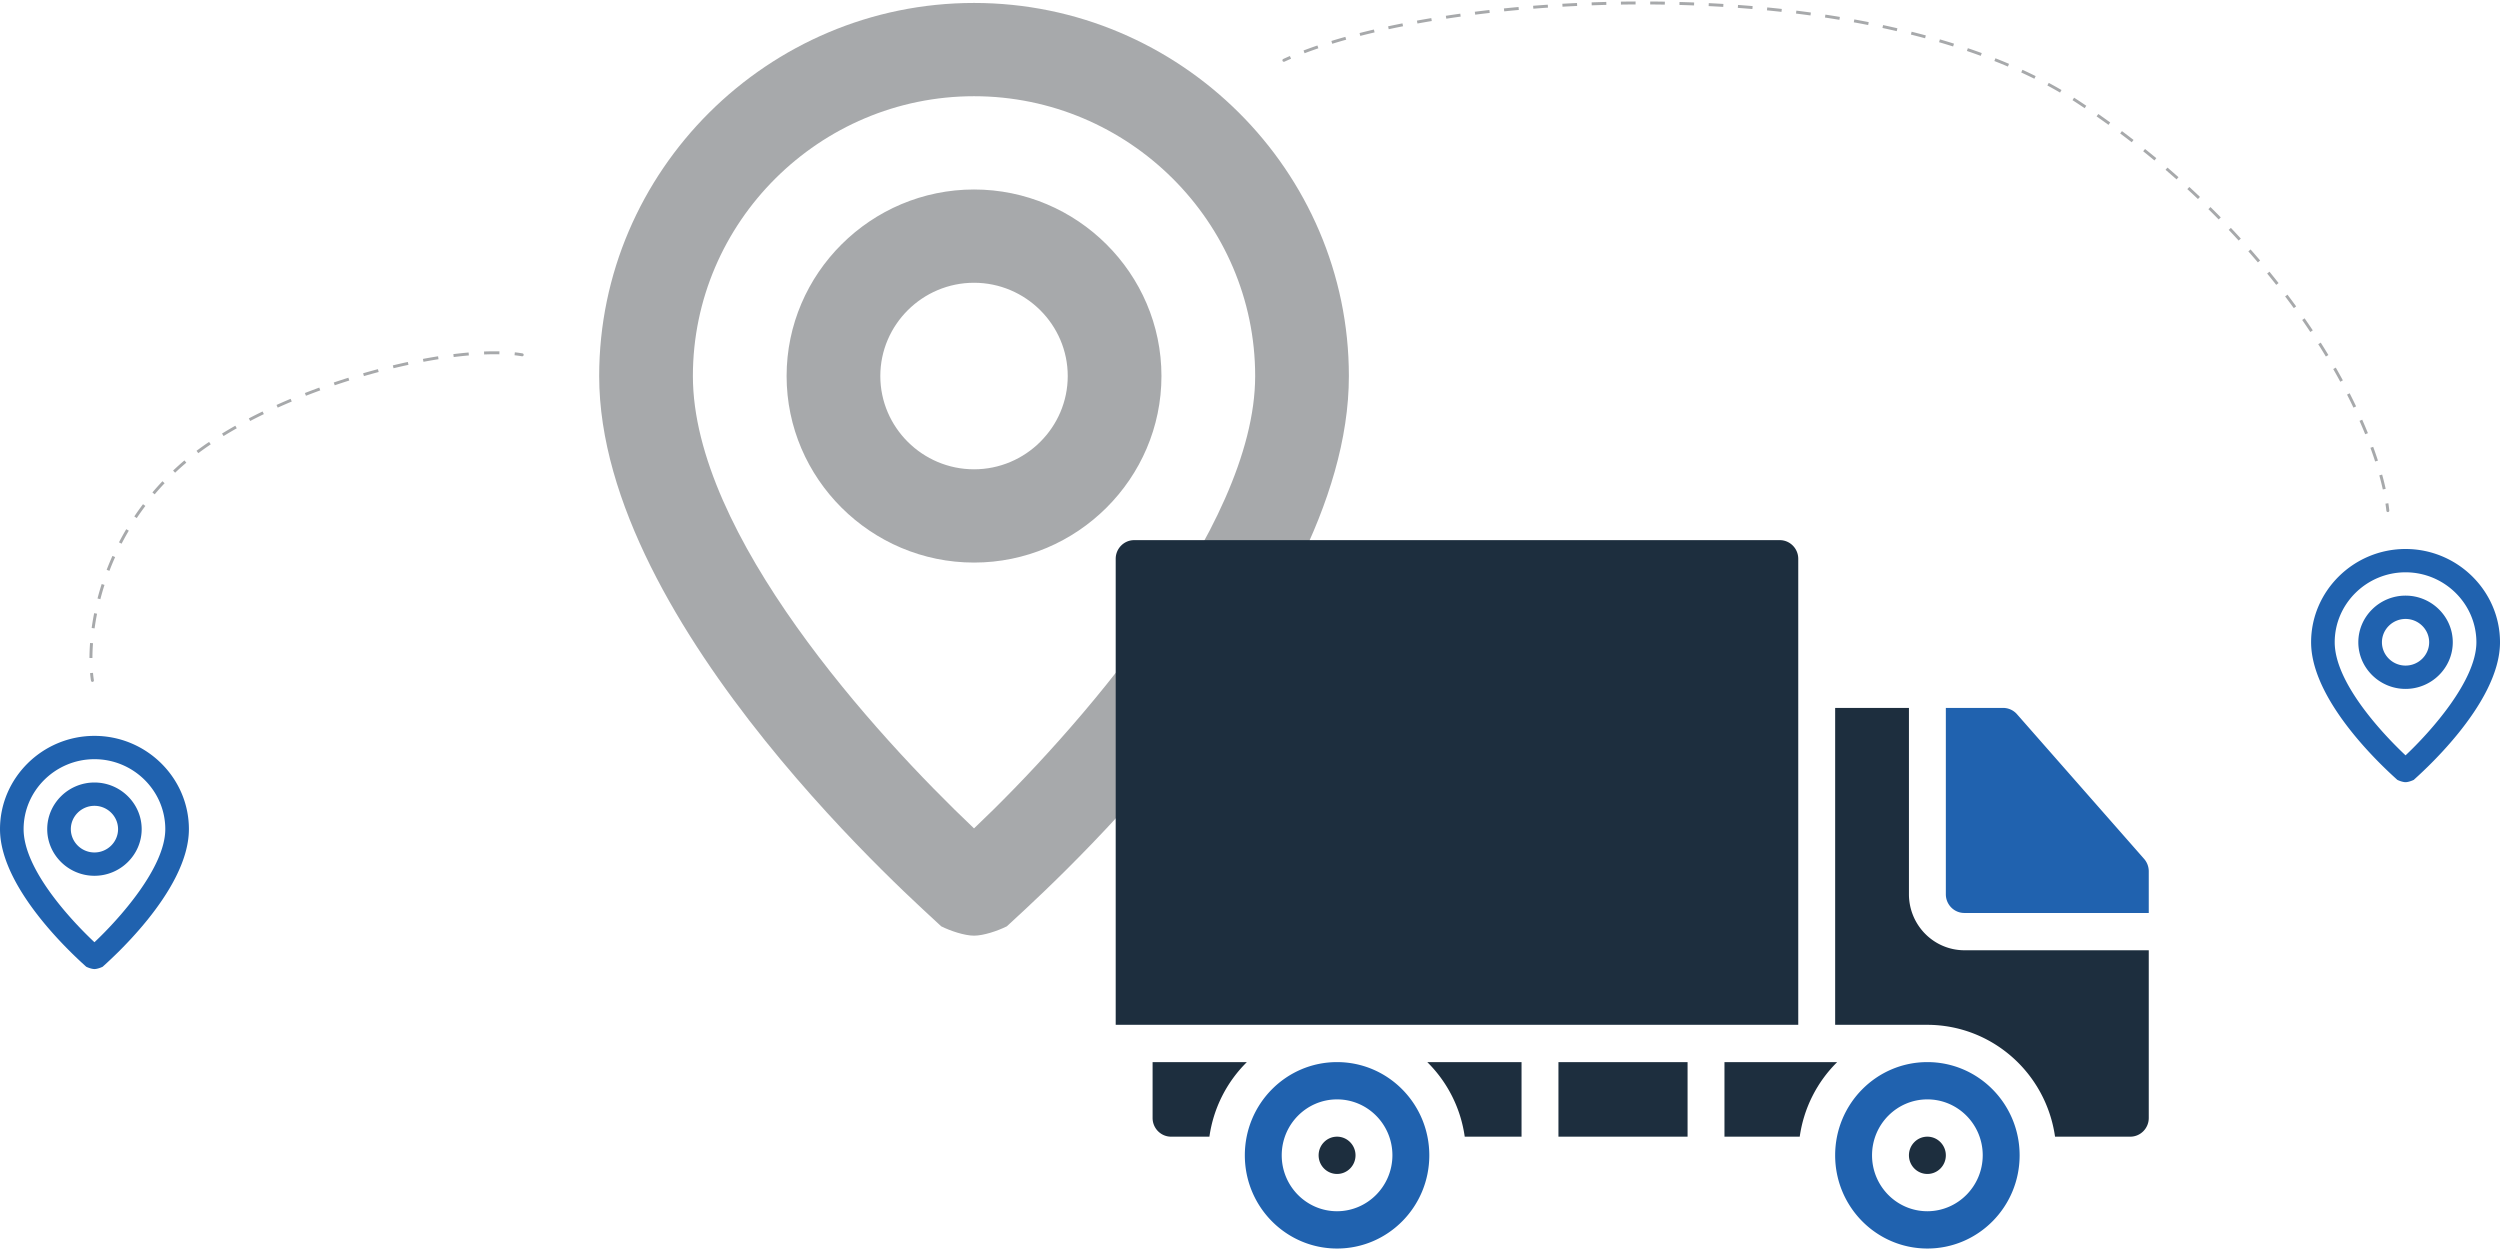 <svg width="847" height="423" fill="none" xmlns="http://www.w3.org/2000/svg"><path d="M330 1c-69.85 0-127 56.88-127 126.4 0 85.32 111.125 181.7 115.888 186.44 3.174 1.58 7.937 3.16 11.112 3.16s7.938-1.58 11.113-3.16C345.875 309.1 457 212.72 457 127.4 457 57.88 399.85 1 330 1zm0 279.66c-33.338-31.6-95.25-99.54-95.25-153.26 0-52.14 42.863-94.8 95.25-94.8s95.25 42.66 95.25 94.8S363.337 249.06 330 280.66zm0-216.46c-34.925 0-63.5 28.44-63.5 63.2 0 34.76 28.575 63.2 63.5 63.2s63.5-28.44 63.5-63.2c0-34.76-28.575-63.2-63.5-63.2zm0 94.8c-17.463 0-31.75-14.22-31.75-31.6 0-17.38 14.287-31.6 31.75-31.6 17.462 0 31.75 14.22 31.75 31.6 0 17.38-14.288 31.6-31.75 31.6z" fill="#A7A9AB"/><path d="M815 186c-17.6 0-32 14.22-32 31.6 0 21.33 28 45.425 29.2 46.61.8.395 2 .79 2.8.79.8 0 2-.395 2.8-.79 1.2-1.185 29.2-25.28 29.2-46.61 0-17.38-14.4-31.6-32-31.6zm0 69.915c-8.4-7.9-24-24.885-24-38.315 0-13.035 10.8-23.7 24-23.7s24 10.665 24 23.7-15.6 30.415-24 38.315zm0-54.115c-8.8 0-16 7.11-16 15.8 0 8.69 7.2 15.8 16 15.8s16-7.11 16-15.8c0-8.69-7.2-15.8-16-15.8zm0 23.7c-4.4 0-8-3.555-8-7.9 0-4.345 3.6-7.9 8-7.9s8 3.555 8 7.9c0 4.345-3.6 7.9-8 7.9zM32 249.315c-17.6 0-32 14.22-32 31.6 0 21.33 28 45.425 29.2 46.61.8.395 2 .79 2.8.79.8 0 2-.395 2.8-.79 1.2-1.185 29.2-25.28 29.2-46.61 0-17.38-14.4-31.6-32-31.6zm0 69.915c-8.4-7.9-24-24.885-24-38.315 0-13.035 10.8-23.7 24-23.7s24 10.665 24 23.7-15.6 30.415-24 38.315zm0-54.115c-8.8 0-16 7.11-16 15.8 0 8.69 7.2 15.8 16 15.8s16-7.11 16-15.8c0-8.69-7.2-15.8-16-15.8zm0 23.7c-4.4 0-8-3.555-8-7.9 0-4.345 3.6-7.9 8-7.9s8 3.555 8 7.9c0 4.345-3.6 7.9-8 7.9zm421 71.028c-17.259 0-31.25 14.138-31.25 31.578C421.75 408.862 435.741 423 453 423c17.258 0 31.249-14.138 31.249-31.579-.006-17.438-13.993-31.572-31.249-31.578zm0 50.526c-10.355 0-18.751-8.483-18.751-18.948 0-10.464 8.395-18.947 18.751-18.947 10.355 0 18.75 8.483 18.75 18.947-.031 10.452-8.408 18.917-18.75 18.948zm273.375-119.432l-43.063-49.011a6.255 6.255 0 00-4.687-2.084H659.25V303c.01 3.484 2.802 6.305 6.25 6.316H728v-14.148a6.408 6.408 0 00-1.625-4.231zm-73.376 68.906c-17.258 0-31.249 14.138-31.249 31.578 0 17.441 13.991 31.579 31.249 31.579 17.259 0 31.25-14.138 31.25-31.579-.006-17.438-13.994-31.572-31.25-31.578zm0 50.526c-10.355 0-18.75-8.483-18.75-18.948 0-10.464 8.395-18.947 18.75-18.947s18.751 8.483 18.751 18.947c-.031 10.452-8.408 18.917-18.751 18.948z" fill="#2062AF"/><path d="M496.25 385.105h19.25v-25.262h-31.937a44.164 44.164 0 0112.687 25.262zm-43.25 0c-3.452 0-6.25 2.828-6.25 6.316 0 3.489 2.797 6.316 6.25 6.316 3.452 0 6.25-2.827 6.25-6.316-.011-3.483-2.802-6.305-6.25-6.316zm-62.5-25.262v18.947c.011 3.484 2.803 6.306 6.251 6.316h12.999a44.177 44.177 0 0112.688-25.263H390.5zm218.75-170.527c-.01-3.484-2.802-6.306-6.25-6.316H384.25c-3.448.01-6.24 2.832-6.25 6.316v157.895h231.25V189.316zm-37.5 170.527H528v25.262h43.75v-25.262zM646.749 303v-63.159H621.75V347.21h31.249c21.726.033 40.139 16.167 43.25 37.895h25.501c3.447-.01 6.239-2.832 6.25-6.316v-56.842h-62.501c-10.342-.031-18.72-8.496-18.75-18.947zm-62.5 56.843v25.262h25.5c1.358-9.604 5.818-18.485 12.688-25.262h-38.188zM653 385.105c-3.451 0-6.25 2.828-6.25 6.316 0 3.489 2.798 6.316 6.25 6.316s6.25-2.827 6.25-6.316c-.01-3.483-2.803-6.305-6.25-6.316z" fill="#1D2E3E"/><path d="M434.791 19.972a.5.5 0 10.418.908l-.418-.908zm269.703 14.886l.277-.416-.277.416zm104.009 138.196a.5.5 0 00.994-.108l-.994.108zM435.209 20.88c.716-.33 1.449-.657 2.201-.982l-.396-.918c-.759.327-1.5.658-2.223.992l.418.908zm6.784-2.838a140.87 140.87 0 014.671-1.683l-.323-.947a140.823 140.823 0 00-4.704 1.695l.356.935zm9.373-3.207c1.532-.473 3.106-.935 4.719-1.388l-.271-.963c-1.62.455-3.202.92-4.743 1.395l.295.956zm9.502-2.67c1.582-.406 3.197-.803 4.843-1.19l-.228-.973a247.97 247.97 0 00-4.863 1.193l.248.97zm9.632-2.267c1.592-.344 3.21-.679 4.853-1.004l-.195-.98a295.24 295.24 0 00-4.869 1.006l.211.978zm9.734-1.931c1.598-.29 3.216-.573 4.853-.846l-.164-.987c-1.643.275-3.265.557-4.868.849l.179.984zm9.765-1.63a376.87 376.87 0 014.883-.713l-.138-.99c-1.648.229-3.281.467-4.896.714l.151.988zm9.796-1.366c1.626-.206 3.267-.403 4.921-.592l-.113-.994c-1.658.19-3.303.387-4.934.594l.126.992zm9.836-1.124c1.637-.168 3.286-.327 4.946-.478l-.09-.996c-1.664.151-3.317.311-4.958.479l.102.995zm9.864-.896c1.644-.131 3.298-.254 4.96-.368l-.068-.997c-1.666.114-3.324.237-4.971.368l.079.997zm9.883-.678c1.646-.095 3.3-.182 4.961-.26l-.047-.998c-1.664.078-3.322.164-4.971.26l.057.998zm9.896-.465a474.42 474.42 0 014.96-.154l-.025-1c-1.663.043-3.32.095-4.971.155l.036 1zm9.904-.255c1.649-.025 3.302-.04 4.959-.048l-.005-1c-1.66.007-3.317.024-4.969.049l.015 1zm9.906-.044c1.65.01 3.302.029 4.957.057l.017-1a461.546 461.546 0 00-4.967-.057l-.007 1zm9.905.167c1.65.046 3.301.101 4.952.165l.039-.999a450.21 450.21 0 00-4.963-.165l-.028 1zm9.898.385c1.649.082 3.298.174 4.946.276l.062-.999a434.514 434.514 0 00-4.958-.276l-.05.999zm9.887.608c1.647.12 3.293.25 4.937.39l.085-.996c-1.648-.14-3.298-.27-4.949-.391l-.073.997zm9.869.84c1.644.161 3.286.331 4.924.512l.11-.994a396.58 396.58 0 00-4.937-.512l-.097.995zm9.844 1.086c1.64.202 3.277.415 4.909.638l.135-.99a370.35 370.35 0 00-4.922-.64l-.122.992zm9.81 1.344c1.636.247 3.266.505 4.89.774l.163-.987c-1.628-.27-3.263-.528-4.903-.776l-.15.989zm9.768 1.62c1.629.294 3.251.6 4.865.92l.193-.982c-1.619-.32-3.246-.627-4.88-.923l-.178.984zm9.711 1.915c1.62.347 3.232.707 4.835 1.078l.226-.974a292.507 292.507 0 00-4.852-1.081l-.209.977zm9.639 2.238c1.61.404 3.209.82 4.797 1.25l.261-.965c-1.594-.432-3.199-.85-4.815-1.255l-.243.97zm9.547 2.587c1.596.466 3.179.947 4.748 1.441l.301-.954a238.42 238.42 0 00-4.769-1.447l-.28.96zm9.43 2.972a209.67 209.67 0 014.684 1.651l.344-.939a211.913 211.913 0 00-4.706-1.659l-.322.947zm9.296 3.404a185.02 185.02 0 014.583 1.877l.391-.92a185.8 185.8 0 00-4.607-1.888l-.367.93zm9.104 3.877c1.505.691 2.988 1.4 4.45 2.126l.445-.895a163.692 163.692 0 00-4.477-2.14l-.418.909zm8.852 4.403c1.455.784 2.886 1.586 4.292 2.408l.505-.864a143.092 143.092 0 00-4.323-2.425l-.474.88zm8.521 4.986c.691.44 1.375.884 2.052 1.334l.554-.833c-.683-.454-1.373-.902-2.07-1.345l-.536.843zm2.052 1.334c.691.458 1.377.918 2.06 1.38l.56-.829c-.685-.463-1.374-.924-2.066-1.384l-.554.833zm6.11 4.164c1.358.95 2.699 1.904 4.025 2.864l.587-.81a309.68 309.68 0 00-4.039-2.873l-.573.82zm7.989 5.78a303.3 303.3 0 013.916 2.982l.613-.79a304.53 304.53 0 00-3.93-2.992l-.599.8zm7.794 6.036a291.358 291.358 0 013.813 3.107l.638-.77a293.348 293.348 0 00-3.826-3.117l-.625.78zm7.578 6.28a290.912 290.912 0 013.719 3.245l.664-.748a298.355 298.355 0 00-3.732-3.255l-.651.759zm7.373 6.542a292.543 292.543 0 013.593 3.356l.689-.724a288.269 288.269 0 00-3.606-3.369l-.676.737zm7.143 6.789a278.087 278.087 0 013.48 3.486l.714-.7a280.136 280.136 0 00-3.493-3.499l-.701.713zm6.892 7.025a271.294 271.294 0 013.356 3.609l.738-.675a272.62 272.62 0 00-3.368-3.621l-.726.688zm6.65 7.281a270.407 270.407 0 013.221 3.727l.762-.647a265.71 265.71 0 00-3.233-3.74l-.75.66zm6.367 7.507a257.142 257.142 0 013.074 3.837l.787-.617a264.68 264.68 0 00-3.086-3.853l-.775.633zm6.085 7.748c1 1.325 1.977 2.647 2.931 3.964l.81-.586a251.578 251.578 0 00-2.943-3.98l-.798.602zm5.779 7.983a236.928 236.928 0 012.763 4.073l.834-.553a233.39 233.39 0 00-2.776-4.09l-.821.57zm5.44 8.202a221.165 221.165 0 012.586 4.185l.856-.516a223.108 223.108 0 00-2.597-4.204l-.845.535zm5.077 8.427c.827 1.446 1.625 2.88 2.392 4.299l.88-.475a209.415 209.415 0 00-2.404-4.321l-.868.497zm4.68 8.658a186.57 186.57 0 012.175 4.417l.903-.429a190.605 190.605 0 00-2.187-4.442l-.891.454zm4.229 8.895c.679 1.537 1.319 3.05 1.92 4.535l.927-.375a162.13 162.13 0 00-1.932-4.564l-.915.404zm3.692 9.127c.58 1.584 1.114 3.132 1.602 4.641l.952-.308a131.208 131.208 0 00-1.615-4.677l-.939.344zm3.012 9.336a93.64 93.64 0 011.187 4.78l.977-.215a95.397 95.397 0 00-1.2-4.831l-.964.266zm2.082 9.585c.125.828.229 1.633.314 2.414l.994-.108a58.814 58.814 0 00-.319-2.455l-.989.149zm-631.156-50.913a.501.501 0 01-.169.986l.169-.986zM60.853 158.07l.335.371-.334-.371zm-29.046 72.372a.5.5 0 11-.988.153l.988-.153zm145.057-109.729a42.245 42.245 0 00-2.541-.353l.108-.994a43.82 43.82 0 012.602.361l-.169.986zm-7.679-.673a84.88 84.88 0 00-5.155.054l-.039-1a85.996 85.996 0 015.216-.053l-.022.999zm-10.331.384c-1.668.144-3.384.326-5.141.546l-.124-.993c1.769-.221 3.498-.404 5.179-.55l.086.997zm-10.285 1.276c-1.672.265-3.374.559-5.1.884l-.184-.983c1.735-.326 3.446-.623 5.127-.889l.157.988zm-10.182 1.908a219.7 219.7 0 00-5.061 1.154l-.234-.972c1.709-.412 3.406-.798 5.085-1.159l.21.977zm-10.092 2.429c-1.658.44-3.324.903-4.995 1.387l-.278-.96a226.57 226.57 0 015.016-1.394l.257.967zm-9.96 2.887a230.36 230.36 0 00-4.932 1.611l-.321-.947a232.332 232.332 0 014.953-1.618l.3.954zm-9.826 3.333a217.647 217.647 0 00-4.852 1.833l-.365-.931a221.546 221.546 0 014.874-1.842l.343.94zm-9.66 3.782c-1.6.672-3.186 1.362-4.756 2.07l-.41-.912a200.879 200.879 0 014.78-2.08l.387.922zm-9.454 4.265c-1.566.759-3.11 1.536-4.629 2.329l-.463-.886a173.588 173.588 0 014.656-2.342l.436.899zm-9.177 4.801c-1.523.861-3.014 1.74-4.468 2.635l-.525-.851a137.827 137.827 0 014.5-2.654l.493.87zm-8.822 5.441c-1.45.98-2.856 1.977-4.212 2.992l-.6-.801a108.051 108.051 0 014.252-3.02l.56.829zm-8.267 6.208a80.945 80.945 0 00-1.941 1.687l-.669-.743a79.57 79.57 0 011.965-1.709l.645.765zm-1.941 1.687a96.58 96.58 0 00-1.86 1.717l-.687-.725a95.17 95.17 0 011.878-1.735l.669.743zm-5.422 5.284a91.084 91.084 0 00-3.366 3.759l-.763-.646a93.101 93.101 0 013.403-3.801l.726.688zm-6.515 7.695a89.606 89.606 0 00-2.924 4.109l-.83-.557a90.192 90.192 0 012.956-4.154l.798.602zm-5.613 8.377a89.538 89.538 0 00-2.441 4.409l-.889-.46a90.373 90.373 0 012.469-4.458l.86.509zm-4.632 8.95a89.97 89.97 0 00-1.933 4.662l-.934-.357a90.802 90.802 0 011.954-4.713l.913.408zm-3.602 9.422a89.634 89.634 0 00-1.399 4.846l-.968-.251a90.684 90.684 0 011.415-4.899l.952.304zm-2.522 9.761a85.902 85.902 0 00-.836 4.968l-.99-.136c.223-1.623.503-3.302.846-5.026l.98.194zm-1.37 9.984a70.982 70.982 0 00-.201 5.024l-1-.004c.005-1.59.069-3.294.203-5.094l.997.074zm-.001 10.048c.079.895.18 1.723.296 2.48l-.988.153a39.42 39.42 0 01-.304-2.544l.996-.089z" fill="#A7A9AB"/></svg>